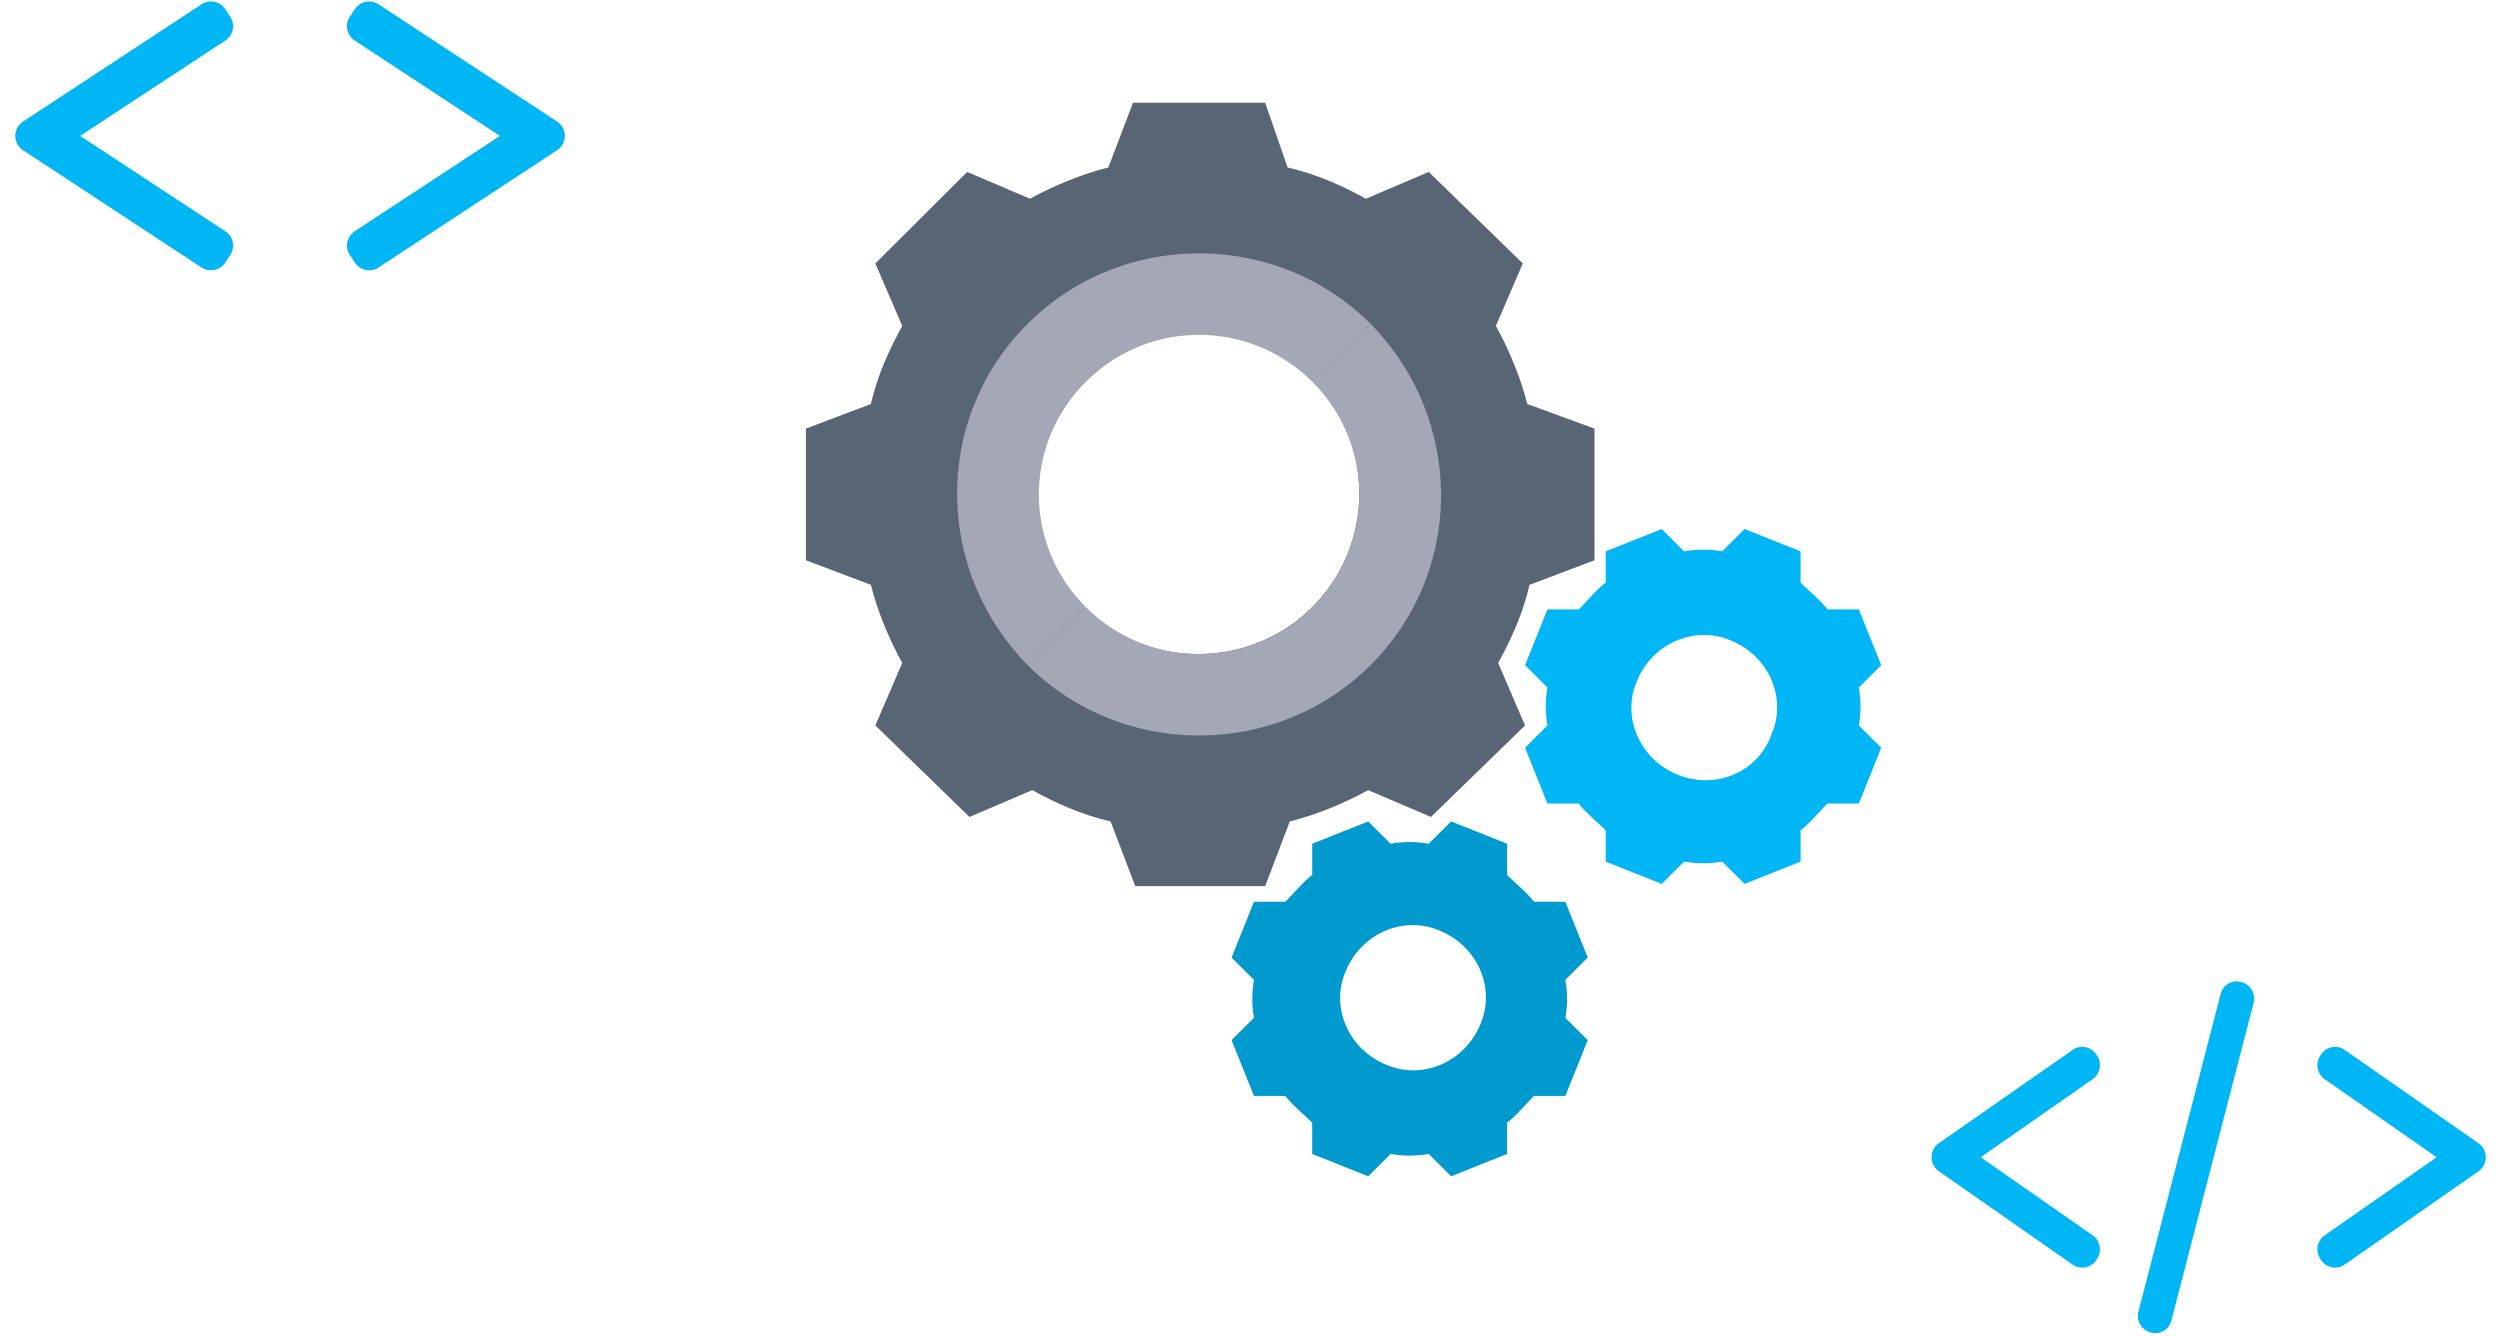 <svg xmlns="http://www.w3.org/2000/svg" width="146" height="78" viewBox="0 0 146 78"><g fill="none" fill-rule="nonzero"><g fill="#01B6F5"><path d="M11.77 15.622L1.343 8.772a1 1 0 0 1 0-1.672L11.77.25a1 1 0 0 1 1.385.286l.292.445a1 1 0 0 1-.286 1.385l-8.48 5.57 8.48 5.57a1 1 0 0 1 .286 1.384l-.292.445a1 1 0 0 1-1.385.287zM32.536 8.772l-10.43 6.85a1 1 0 0 1-1.384-.286l-.294-.446a1 1 0 0 1 .287-1.385l8.48-5.568-8.48-5.57A1 1 0 0 1 20.428.98l.294-.446A1 1 0 0 1 22.106.25L32.536 7.1a1 1 0 0 1 0 1.671z"/><g><path d="M121.043 73.853l-7.813-5.45a1 1 0 0 1 0-1.64l7.813-5.449a.982.982 0 0 1 1.396.289l.048.077a1 1 0 0 1-.278 1.346l-6.534 4.558 6.534 4.557a1 1 0 0 1 .278 1.346l-.048.078a.982.982 0 0 1-1.396.288zM144.742 68.405l-7.812 5.448a.982.982 0 0 1-1.397-.288l-.048-.077a1 1 0 0 1 .279-1.347l6.534-4.557-6.535-4.558a1 1 0 0 1-.278-1.346l.048-.077a.982.982 0 0 1 1.397-.289l7.813 5.45a1 1 0 0 1 0 1.64zM131.612 58.568l-4.805 18.563a.968.968 0 0 1-1.208.687l-.027-.008a1 1 0 0 1-.688-1.21l4.803-18.563a.969.969 0 0 1 1.21-.687l.027.008a1 1 0 0 1 .688 1.21z"/></g></g><path fill="#576574" d="M89.193 23.596c-.393-1.564-1.047-3.128-1.832-4.562l1.57-3.65-5.495-5.343-3.663 1.564c-1.44-.782-2.878-1.434-4.579-1.825L73.886 6h-7.72l-1.438 3.78c-1.57.391-3.14 1.043-4.58 1.825l-3.663-1.564-5.364 5.344 1.57 3.65c-.785 1.433-1.439 2.867-1.832 4.561l-3.794 1.434v7.69l3.794 1.434c.393 1.564 1.047 3.128 1.832 4.562l-1.57 3.65 5.495 5.344 3.663-1.565c1.44.782 2.879 1.434 4.58 1.825l1.438 3.78h7.589l1.439-3.78c1.57-.39 3.14-1.042 4.579-1.825l3.663 1.565 5.495-5.345-1.57-3.65c.785-1.433 1.44-2.867 1.832-4.561l3.794-1.434v-7.69l-3.925-1.434zM69.96 38.195c-5.233 0-9.42-4.171-9.42-9.385 0-5.214 4.187-9.385 9.42-9.385s9.42 4.171 9.42 9.385c0 5.214-4.187 9.385-9.42 9.385z"/><g fill="#A4A7B5"><path d="M76.633 35.457a9.342 9.342 0 0 1-13.214 0l-3.401 3.39c5.495 5.474 14.522 5.474 20.017 0 5.494-5.475 5.495-14.338 0-19.943l-3.402 3.389a9.258 9.258 0 0 1 0 13.164z"/><path d="M60.018 18.904c-5.495 5.474-5.495 14.338 0 19.942l3.401-3.389a9.259 9.259 0 0 1 0-13.164 9.342 9.342 0 0 1 13.214 0l3.402-3.39c-5.495-5.474-14.522-5.474-20.017 0z"/></g><path fill="#009ACF" d="M91.417 59.44c.13-.782.13-1.433 0-2.215l1.308-1.304-1.308-3.258h-1.832c-.392-.522-1.046-1.043-1.57-1.564v-1.825l-3.27-1.304-1.309 1.304a6.373 6.373 0 0 0-2.224 0l-1.308-1.304-3.27 1.304v1.825c-.524.39-1.047 1.042-1.57 1.564h-1.832l-1.309 3.258 1.309 1.304a6.303 6.303 0 0 0 0 2.215l-1.309 1.304 1.309 3.258h1.831c.393.522 1.047 1.043 1.57 1.564v1.825l3.27 1.304 1.31-1.304c.784.13 1.438.13 2.223 0l1.309 1.304 3.27-1.304v-1.825c.524-.39 1.047-1.042 1.57-1.564h1.832l1.308-3.258-1.308-1.304zm-10.466 2.738c-2.225-.913-3.271-3.39-2.355-5.475.915-2.216 3.401-3.258 5.495-2.346 2.224.912 3.27 3.389 2.354 5.474-.915 2.216-3.401 3.259-5.494 2.347z"/><path fill="#01B6F5" d="M108.556 42.366c.13-.782.13-1.434 0-2.216l1.308-1.304-1.308-3.258h-1.832c-.392-.522-1.047-1.043-1.57-1.564v-1.825l-3.27-1.304-1.309 1.304a6.373 6.373 0 0 0-2.224 0l-1.308-1.304-3.271 1.304v1.825c-.523.39-1.047 1.042-1.57 1.564H90.37l-1.308 3.258 1.308 1.304a6.303 6.303 0 0 0 0 2.216l-1.308 1.303 1.308 3.259h1.832c.392.52 1.047 1.042 1.57 1.564v1.825l3.27 1.303 1.309-1.303c.785.13 1.44.13 2.224 0l1.308 1.303 3.271-1.303v-1.825c.523-.391 1.047-1.043 1.57-1.564h1.832l1.308-3.259-1.308-1.303zm-10.597 2.867c-2.225-.912-3.271-3.389-2.355-5.474.915-2.216 3.401-3.259 5.495-2.347 2.224.913 3.27 3.39 2.354 5.475-.785 2.216-3.27 3.259-5.494 2.346z"/></g></svg>